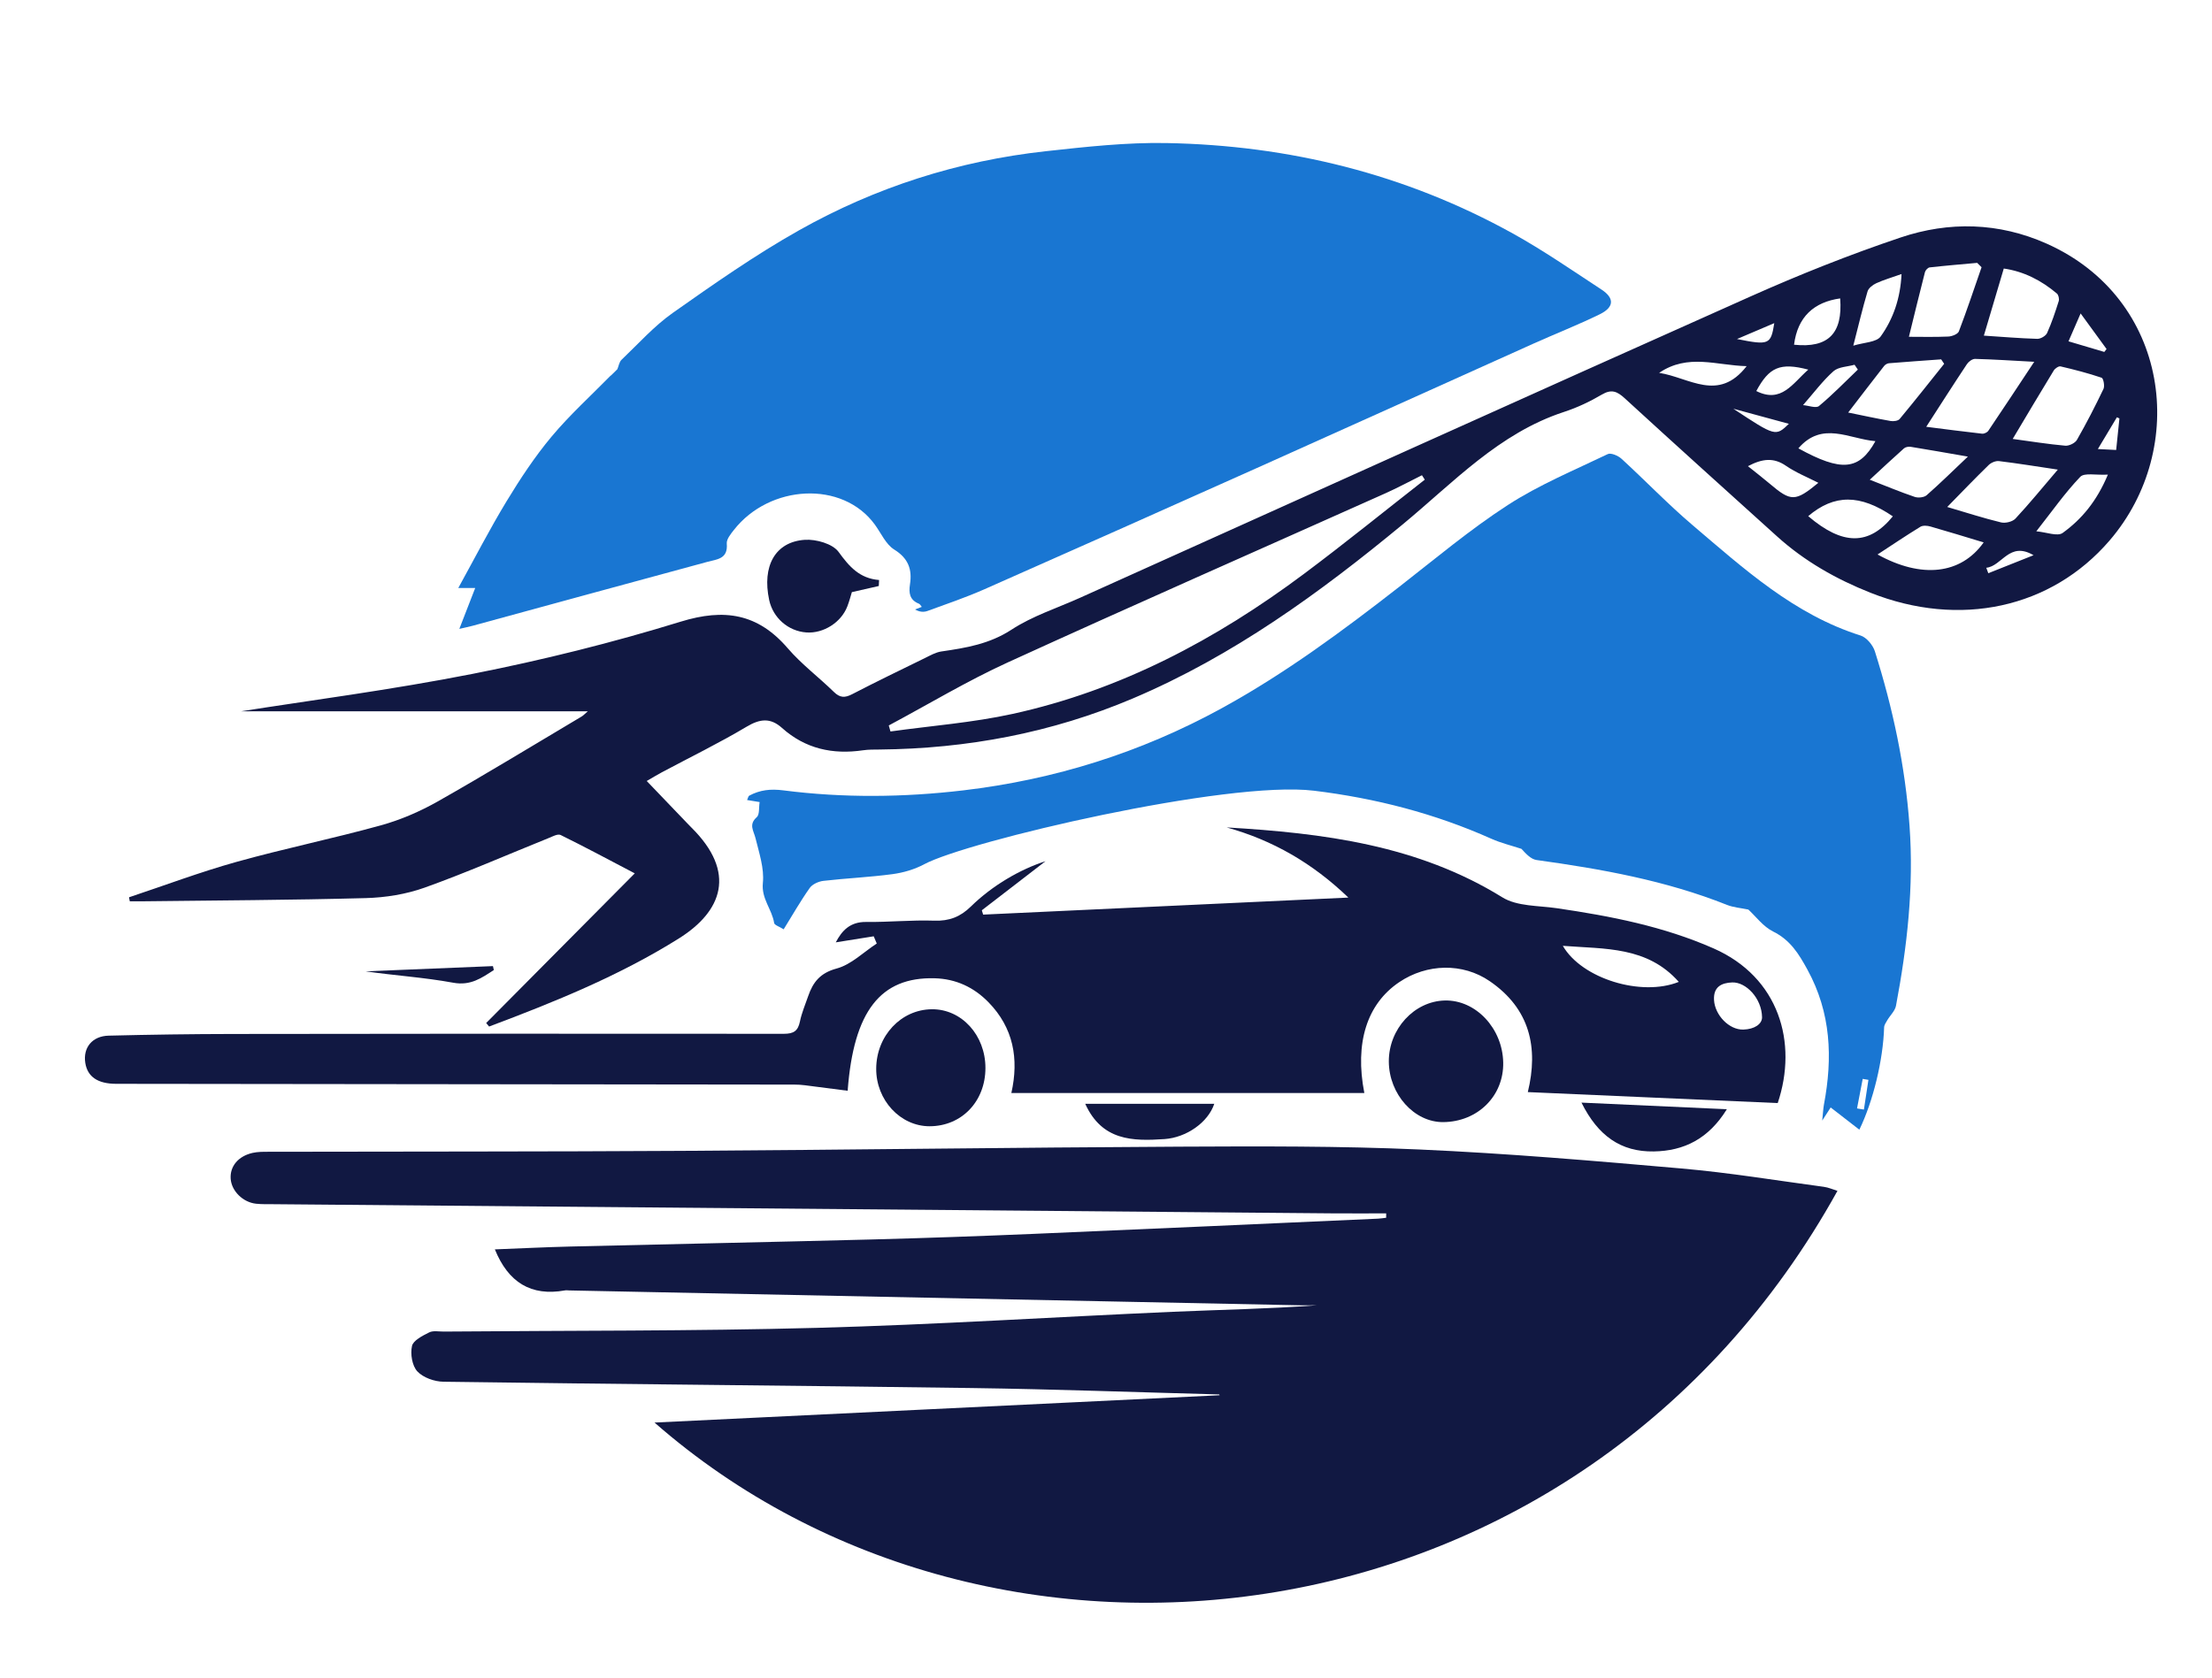 <?xml version="1.0" encoding="utf-8"?>
<!-- Generator: Adobe Illustrator 16.0.3, SVG Export Plug-In . SVG Version: 6.00 Build 0)  -->
<!DOCTYPE svg PUBLIC "-//W3C//DTD SVG 1.1//EN" "http://www.w3.org/Graphics/SVG/1.1/DTD/svg11.dtd">
<svg version="1.1" id="Layer_1" xmlns="http://www.w3.org/2000/svg" xmlns:xlink="http://www.w3.org/1999/xlink" x="0px" y="0px"
	 width="560px" height="425px" viewBox="0 0 560 425" enable-background="new 0 0 560 425" xml:space="preserve">
<g>
	<path fill="#1976d2" d="M154.652,95.115c0.6-0.594,1.2-1.188,1.8-1.779c0,0.001-0.146,0.13-0.146,0.13
		c0.336-0.796,0.466-1.81,1.04-2.355c4.26-4.054,8.238-8.541,13.005-11.897c10.394-7.319,20.859-14.657,31.917-20.883
		c19.381-10.916,40.344-17.611,62.506-20.041c10.138-1.111,20.369-2.251,30.533-2.066c31.008,0.565,60.45,7.813,87.692,22.906
		c7.731,4.283,15.037,9.348,22.444,14.197c3.33,2.181,3.213,4.478-0.47,6.275c-5.489,2.68-11.193,4.916-16.771,7.421
		c-22.995,10.329-45.961,20.724-68.968,31.028c-23.333,10.45-46.682,20.864-70.068,31.193c-4.674,2.063-9.533,3.708-14.337,5.465
		c-0.929,0.34-1.993,0.306-3.18-0.373c0.546-0.208,1.093-0.415,1.718-0.653c-0.258-0.295-0.439-0.691-0.731-0.807
		c-2.331-0.922-2.604-2.696-2.264-4.892c0.586-3.766-0.392-6.587-3.981-8.816c-2.117-1.315-3.318-4.128-4.892-6.297
		c-8.193-11.291-26.679-10.188-35.697,1.32c-0.806,1.028-1.902,2.362-1.808,3.463c0.335,3.911-2.402,3.947-4.949,4.636
		c-19.816,5.357-39.613,10.786-59.418,16.185c-0.917,0.25-1.851,0.433-3.34,0.777c1.418-3.65,2.65-6.823,4.021-10.354
		c-1.523,0-2.59,0-4.285,0c4.148-7.511,7.926-14.878,12.21-21.939c3.447-5.682,7.144-11.298,11.396-16.387
		c4.598-5.502,9.969-10.357,15.002-15.497C154.635,95.075,154.652,95.115,154.652,95.115z"/>
	<path fill="#1976d2" d="M233.987,218.852c-2.433,1.305-5.273,2.139-8.019,2.508c-5.802,0.783-11.675,1.033-17.496,1.703
		c-1.233,0.142-2.795,0.838-3.474,1.795c-2.328,3.289-4.33,6.808-6.604,10.477c-1.101-0.702-2.327-1.064-2.41-1.605
		c-0.538-3.477-3.271-6.112-2.853-10.158c0.381-3.67-0.951-7.574-1.858-11.295c-0.463-1.9-1.809-3.467,0.313-5.343
		c0.742-0.655,0.496-2.429,0.723-3.822c-0.89-0.146-1.932-0.315-3.168-0.518c0.244-0.53,0.302-0.98,0.533-1.104
		c2.725-1.459,5.387-1.76,8.657-1.34c15.144,1.943,30.396,1.785,45.529,0c23.098-2.725,44.971-9.576,65.438-20.8
		c16.043-8.797,30.666-19.619,45.046-30.832c9.019-7.032,17.822-14.431,27.393-20.631c7.899-5.119,16.754-8.787,25.285-12.891
		c0.807-0.388,2.619,0.391,3.471,1.169c6.075,5.561,11.789,11.536,18.057,16.863c12.985,11.034,25.666,22.599,42.48,27.909
		c1.508,0.477,3.121,2.414,3.623,4.007c4.542,14.397,7.677,28.992,8.771,44.195c1.114,15.479-0.593,30.505-3.427,45.554
		c-0.244,1.299-1.463,2.404-2.181,3.627c-0.344,0.586-0.807,1.229-0.824,1.856c-0.251,8.265-2.776,18.716-6.27,25.899
		c-2.302-1.784-4.655-3.61-7.258-5.627c-0.382,0.593-0.938,1.455-2.141,3.316c0.216-2.058,0.251-3.08,0.438-4.074
		c2.237-11.826,1.797-23.227-4.184-34.146c-2.207-4.028-4.344-7.502-8.678-9.647c-2.535-1.256-4.408-3.851-6.277-5.564
		c-1.896-0.4-3.768-0.527-5.427-1.188c-15.507-6.181-31.764-9.082-48.188-11.358c-1.448-0.2-2.727-1.628-3.831-2.83
		c-2.539-0.838-5.173-1.463-7.602-2.548c-14.345-6.409-29.294-10.265-44.92-12.173C310.705,197.554,244.864,213.014,233.987,218.852
		z M473.02,273.457c-0.482-0.082-0.966-0.164-1.449-0.246c-0.479,2.494-0.957,4.989-1.437,7.482c0.58,0.097,1.16,0.191,1.74,0.287
		C472.256,278.475,472.638,275.965,473.02,273.457z"/>
</g>
<g>
	<path fill="#111842" d="M308.661,353.122c-20.853-0.556-41.702-1.328-62.559-1.621c-44.612-0.629-89.229-0.974-133.843-1.599
		c-2.272-0.031-5.127-1.034-6.604-2.618c-1.323-1.42-1.8-4.415-1.354-6.431c0.313-1.424,2.675-2.599,4.347-3.44
		c1.013-0.511,2.452-0.202,3.7-0.213c31.496-0.275,63.005-0.095,94.486-0.942c30.063-0.811,60.094-2.751,90.145-4.07
		c12.104-0.531,24.222-0.732,36.338-1.636c-1.334,0-2.667,0.023-4.001-0.004c-61.724-1.252-123.446-2.509-185.17-3.764
		c-0.375-0.009-0.761-0.074-1.123-0.009c-8.609,1.558-14.357-2.053-17.74-10.39c6.333-0.241,12.748-0.565,19.167-0.722
		c25.354-0.615,50.709-1.125,76.062-1.782c13.73-0.356,27.459-0.844,41.182-1.424c29.053-1.228,58.1-2.554,87.148-3.849
		c0.695-0.03,1.388-0.149,2.082-0.229c0.002-0.37,0.005-0.739,0.007-1.11c-4.635,0-9.269,0.033-13.902-0.006
		c-89.234-0.767-178.47-1.541-267.705-2.316c-1.499-0.014-3.011,0.039-4.496-0.121c-3.364-0.363-6.226-3.244-6.431-6.338
		c-0.207-3.127,1.901-5.706,5.551-6.535c1.317-0.299,2.723-0.28,4.089-0.283c34.997-0.078,69.996-0.023,104.993-0.234
		c41.858-0.254,83.715-0.854,125.573-1.061c20.241-0.1,40.51-0.182,60.721,0.716c22.185,0.984,44.34,2.876,66.469,4.82
		c12.029,1.057,23.979,3.028,35.957,4.638c1.151,0.154,2.256,0.66,3.43,1.018c-65.047,117.394-213.68,133.863-299.479,58.675
		c47.676-2.308,95.372-4.613,143.068-6.921C308.731,353.254,308.696,353.188,308.661,353.122z"/>
	<path fill="#111842" d="M163.729,197.776c3.514,3.666,6.769,7.063,10.025,10.46c0.433,0.451,0.861,0.906,1.306,1.346
		c11.466,11.363,7.796,21.182-3.229,28.09c-15.02,9.411-31.448,16.067-48.008,22.284c-0.247-0.297-0.494-0.595-0.74-0.894
		c12.328-12.42,24.656-24.84,37.617-37.896c-6.502-3.405-12.582-6.673-18.771-9.717c-0.731-0.36-2.103,0.404-3.11,0.81
		c-10.42,4.196-20.719,8.727-31.285,12.51c-4.711,1.688-9.936,2.526-14.957,2.662c-18.984,0.514-37.981,0.584-56.975,0.816
		c-0.915,0.011-1.83,0.001-2.746,0.001c-0.065-0.341-0.131-0.683-0.195-1.022c9.042-3.013,17.984-6.386,27.152-8.949
		c12.115-3.385,24.469-5.912,36.593-9.268c4.995-1.381,9.911-3.507,14.428-6.064c12.271-6.947,24.308-14.305,36.431-21.511
		c0.396-0.234,0.714-0.596,1.544-1.305c-30.979,0-61.372,0-87.793,0c16.987-2.694,37.985-5.409,58.711-9.5
		c17.719-3.497,35.339-7.882,52.593-13.2c11.08-3.415,19.541-2.071,27.114,6.738c3.479,4.047,7.853,7.315,11.69,11.07
		c1.524,1.49,2.767,1.513,4.599,0.564c6.094-3.159,12.276-6.149,18.443-9.164c1.342-0.656,2.72-1.455,4.157-1.664
		c6.225-0.905,12.189-1.879,17.773-5.532c5.266-3.445,11.484-5.433,17.29-8.046c56.584-25.471,113.126-51.04,169.793-76.327
		c12.411-5.539,25.097-10.593,37.974-14.923c12.28-4.131,24.875-3.84,36.943,1.533c31.224,13.899,36.085,51.804,15.967,75.205
		c-14.767,17.176-37.958,22.177-60.549,13.21c-8.644-3.431-16.667-7.976-23.612-14.249c-12.887-11.638-25.788-23.257-38.585-34.991
		c-1.92-1.76-3.354-2.371-5.812-0.92c-2.993,1.767-6.217,3.288-9.52,4.367c-16.5,5.386-28.029,17.882-40.845,28.472
		c-21.063,17.406-42.989,33.34-68.353,44.102c-20.541,8.716-41.946,12.718-64.159,12.934c-1.374,0.014-2.766-0.014-4.117,0.186
		c-7.689,1.133-14.639-0.373-20.538-5.658c-2.938-2.633-5.584-2.32-8.968-0.304c-6.967,4.152-14.281,7.716-21.445,11.537
		C166.382,196.199,165.239,196.904,163.729,197.776z M360.708,121.464c-0.241-0.373-0.482-0.745-0.724-1.117
		c-3.057,1.52-6.063,3.149-9.177,4.542c-31.898,14.275-63.896,28.337-95.683,42.86c-10.317,4.715-20.096,10.608-30.12,15.963
		c0.144,0.507,0.287,1.015,0.431,1.522c10.319-1.44,20.781-2.225,30.929-4.45c27.292-5.987,51.474-18.813,73.71-35.427
		C340.446,137.608,350.507,129.441,360.708,121.464z M487.654,108.079c4.601,0.581,9.365,1.212,14.142,1.746
		c0.504,0.056,1.29-0.31,1.574-0.729c3.714-5.498,7.361-11.04,11.626-17.478c-5.851-0.312-10.406-0.616-14.969-0.733
		c-0.688-0.018-1.641,0.676-2.063,1.313C494.539,97.354,491.21,102.574,487.654,108.079z M509.547,111.152
		c4.694,0.636,8.981,1.33,13.296,1.713c0.964,0.086,2.494-0.652,2.962-1.469c2.411-4.211,4.637-8.536,6.727-12.917
		c0.354-0.742-0.023-2.672-0.478-2.825c-3.4-1.152-6.893-2.051-10.393-2.871c-0.479-0.112-1.396,0.509-1.716,1.032
		C516.519,99.423,513.171,105.08,509.547,111.152z M492.97,128.385c4.813,1.414,9.173,2.831,13.615,3.906
		c1.106,0.268,2.911-0.166,3.656-0.964c3.53-3.788,6.807-7.814,10.729-12.406c-5.606-0.835-10.242-1.592-14.898-2.155
		c-0.827-0.1-1.977,0.381-2.597,0.983C500.027,121.106,496.696,124.585,492.97,128.385z M501.663,67.673
		c-0.369-0.369-0.74-0.738-1.109-1.106c-4.014,0.366-8.03,0.698-12.034,1.148c-0.447,0.051-1.064,0.714-1.189,1.2
		c-1.424,5.541-2.768,11.103-4.063,16.372c3.057,0,6.52,0.093,9.974-0.061c0.938-0.042,2.405-0.613,2.673-1.309
		C497.963,78.554,499.776,73.099,501.663,67.673z M502.245,84.994c4.577,0.3,9.043,0.679,13.517,0.812
		c0.842,0.025,2.153-0.733,2.487-1.473c1.178-2.605,2.081-5.341,2.946-8.072c0.176-0.556-0.044-1.575-0.463-1.929
		c-3.941-3.326-8.376-5.606-13.446-6.331C505.552,73.848,503.93,79.315,502.245,84.994z M467.896,104.468
		c3.55,0.724,7.123,1.505,10.724,2.141c0.733,0.129,1.897-0.017,2.304-0.503c3.827-4.602,7.532-9.304,11.272-13.977
		c-0.253-0.376-0.506-0.751-0.76-1.127c-4.406,0.319-8.814,0.621-13.219,0.984c-0.433,0.036-0.96,0.349-1.23,0.698
		C473.97,96.545,470.995,100.438,467.896,104.468z M475.332,140.415c11.13,6.163,21.105,5.057,26.863-3.058
		c-4.537-1.368-9.001-2.754-13.496-4.032c-0.788-0.224-1.896-0.313-2.526,0.074C482.521,135.637,478.968,138.037,475.332,140.415z
		 M473.362,121.485c4.175,1.623,7.729,3.109,11.37,4.345c0.886,0.301,2.376,0.151,3.031-0.425c3.419-2.997,6.657-6.198,10.435-9.778
		c-5.445-0.943-9.941-1.745-14.448-2.473c-0.55-0.088-1.331,0.036-1.723,0.382C479.259,115.99,476.563,118.529,473.362,121.485z
		 M479.2,130.756c-8.273-5.633-14.821-5.648-21.426-0.05C466.511,138.157,473.138,138.173,479.2,130.756z M481.401,69.397
		c-2.479,0.878-4.501,1.462-6.396,2.327c-0.889,0.405-1.956,1.228-2.209,2.079c-1.257,4.22-2.267,8.514-3.608,13.732
		c2.688-0.835,5.86-0.837,6.938-2.34C479.292,80.771,481.108,75.586,481.401,69.397z M533.644,120.189
		c-3.02,0.177-5.954-0.529-7.002,0.567c-3.879,4.065-7.136,8.724-11.12,13.788c2.554,0.221,5.36,1.359,6.669,0.417
		C527.009,131.485,530.82,126.935,533.644,120.189z M455.284,113.535c10.899,5.992,15.372,5.626,19.506-1.819
		C468.125,111.167,461.322,106.526,455.284,113.535z M454.189,87.296c8.699,0.908,12.354-2.886,11.679-11.729
		C459.265,76.495,455.085,80.192,454.189,87.296z M442.19,92.721c-7.594-0.163-14.813-3.277-22.154,1.698
		C427.719,95.611,435.032,101.942,442.19,92.721z M442.513,118.052c2.109,1.692,3.85,3.021,5.516,4.438
		c5.396,4.582,6.473,4.584,12.313-0.223c-2.773-1.429-5.677-2.575-8.181-4.301C449.056,115.826,446.206,116.108,442.513,118.052z
		 M457.793,93.601c-7.138-1.867-9.915-0.616-13.161,5.425C451.005,102.21,453.804,97.104,457.793,93.601z M456.465,102.591
		c1.399,0.115,3.282,0.854,4.034,0.231c3.453-2.867,6.591-6.114,9.841-9.226c-0.278-0.409-0.558-0.819-0.835-1.229
		c-1.811,0.513-4.074,0.517-5.34,1.643C461.438,96.437,459.225,99.44,456.465,102.591z M523.672,86.434
		c3.235,0.959,6.149,1.823,9.063,2.688c0.191-0.246,0.383-0.492,0.573-0.737c-2.099-2.879-4.195-5.758-6.567-9.012
		C525.563,82.086,524.675,84.126,523.672,86.434z M452.881,107.326c-4.753-1.292-9.402-2.557-14.056-3.821
		C449.473,110.538,449.524,110.55,452.881,107.326z M502.854,143.778c0.172,0.461,0.344,0.922,0.515,1.382
		c3.626-1.442,7.251-2.885,11.453-4.558C508.672,136.969,506.858,143.385,502.854,143.778z M439.745,85.854
		c8.127,1.632,8.571,1.41,9.44-4.022C445.987,83.195,442.866,84.525,439.745,85.854z M531.104,113.713
		c1.877,0.094,3.245,0.164,4.633,0.234c0.309-2.986,0.566-5.49,0.824-7.992c-0.213-0.094-0.428-0.188-0.641-0.281
		C534.401,108.21,532.882,110.746,531.104,113.713z"/>
	<path fill="#111842" d="M221.194,237.104c-3.197,0.512-6.396,1.021-9.603,1.532c1.538-2.931,3.577-5.217,7.701-5.165
		c5.741,0.07,11.497-0.527,17.229-0.326c3.795,0.133,6.599-0.961,9.29-3.6c5.43-5.324,12.495-9.42,18.881-11.459
		c-5.499,4.238-10.813,8.332-16.125,12.428c0.109,0.365,0.22,0.73,0.33,1.098c30.514-1.424,61.027-2.848,92.463-4.314
		c-9.084-8.734-19.156-14.524-30.809-17.765c24.43,1.446,48.329,4.429,69.804,17.712c3.728,2.306,9.102,2.064,13.753,2.744
		c13.604,1.99,26.983,4.576,39.72,10.185c16.56,7.294,21.378,23.845,16.229,39.162c-21.185-0.931-42.211-1.854-63.266-2.78
		c2.727-11.225,0.577-21.094-9.659-28.101c-6.823-4.671-15.885-4.468-22.912,0.272c-8.134,5.483-11.301,15.34-8.817,28.069
		c-29.718,0-59.359,0-89.363,0c1.966-8.724,0.494-16.543-5.774-22.979c-3.706-3.803-8.254-5.945-13.674-6.086
		c-13.634-0.351-20.483,8.277-21.993,28.487c-3.637-0.472-7.252-0.952-10.871-1.401c-0.863-0.107-1.739-0.162-2.608-0.162
		c-57.235-0.067-114.471-0.123-171.706-0.195c-4.701-0.006-7.276-1.807-7.821-5.309c-0.595-3.83,1.731-6.783,5.906-6.889
		c10.489-0.262,20.983-0.41,31.476-0.426c46.488-0.068,92.978-0.098,139.466-0.044c2.476,0.003,3.581-0.709,4.073-3.11
		c0.446-2.185,1.348-4.277,2.077-6.399c1.223-3.55,3.028-5.894,7.222-7.024c3.686-0.992,6.791-4.135,10.152-6.328
		C221.706,238.32,221.45,237.713,221.194,237.104z M395.651,239.516c4.821,8.327,19.865,12.942,29.359,9.131
		C417.004,239.624,406.384,240.352,395.651,239.516z M446.091,257.627c-0.064-4.855-4.11-8.98-7.563-8.841
		c-2.711,0.108-4.806,1.116-4.594,4.5c0.236,3.771,3.809,7.551,7.437,7.438C444.188,260.635,446.079,259.329,446.091,257.627z"/>
	<path fill="#111842" d="M365.371,284.157c-7.335,0.062-13.732-7.063-13.771-15.339c-0.036-8.233,6.419-15.274,14.176-15.457
		c7.827-0.186,14.621,7.037,14.782,15.716C380.718,277.527,374.117,284.081,365.371,284.157z"/>
	<path fill="#111842" d="M249.477,270.457c-0.004,8.457-6.014,14.73-14.124,14.749c-7.418,0.015-13.578-6.631-13.528-14.597
		c0.052-8.31,6.274-14.955,14.075-15.031C243.436,255.504,249.481,262.128,249.477,270.457z"/>
	<path fill="#111842" d="M222.48,148.397c-2.122,0.482-4.243,0.964-6.817,1.55c-0.268,0.85-0.629,2.283-1.162,3.648
		c-1.582,4.061-6.059,6.866-10.35,6.563c-4.599-0.324-8.459-3.695-9.426-8.229c-1.825-8.57,1.504-14.713,9.017-15.229
		c2.862-0.196,7.064,1.001,8.567,3.076c2.701,3.727,5.314,6.707,10.242,7.105C222.528,147.389,222.504,147.893,222.48,148.397z"/>
	<path fill="#111842" d="M437.179,280.896c-4.663,7.531-10.864,10.564-18.514,10.688c-8.294,0.133-14.105-3.928-18.29-12.363
		C412.875,279.788,424.646,280.325,437.179,280.896z"/>
	<path fill="#111842" d="M274.746,279.529c11.175,0,21.896,0,32.661,0c-1.571,4.736-7.089,8.545-12.587,8.925
		C286.732,289.012,278.987,288.879,274.746,279.529z"/>
	<path fill="#111842" d="M125.023,245.65c-3.094,1.996-5.862,4.021-10.267,3.211c-7.299-1.344-14.76-1.81-22.173-2.883
		c10.737-0.442,21.475-0.886,32.212-1.326C124.872,244.984,124.947,245.316,125.023,245.65z"/>
</g>
</svg>
